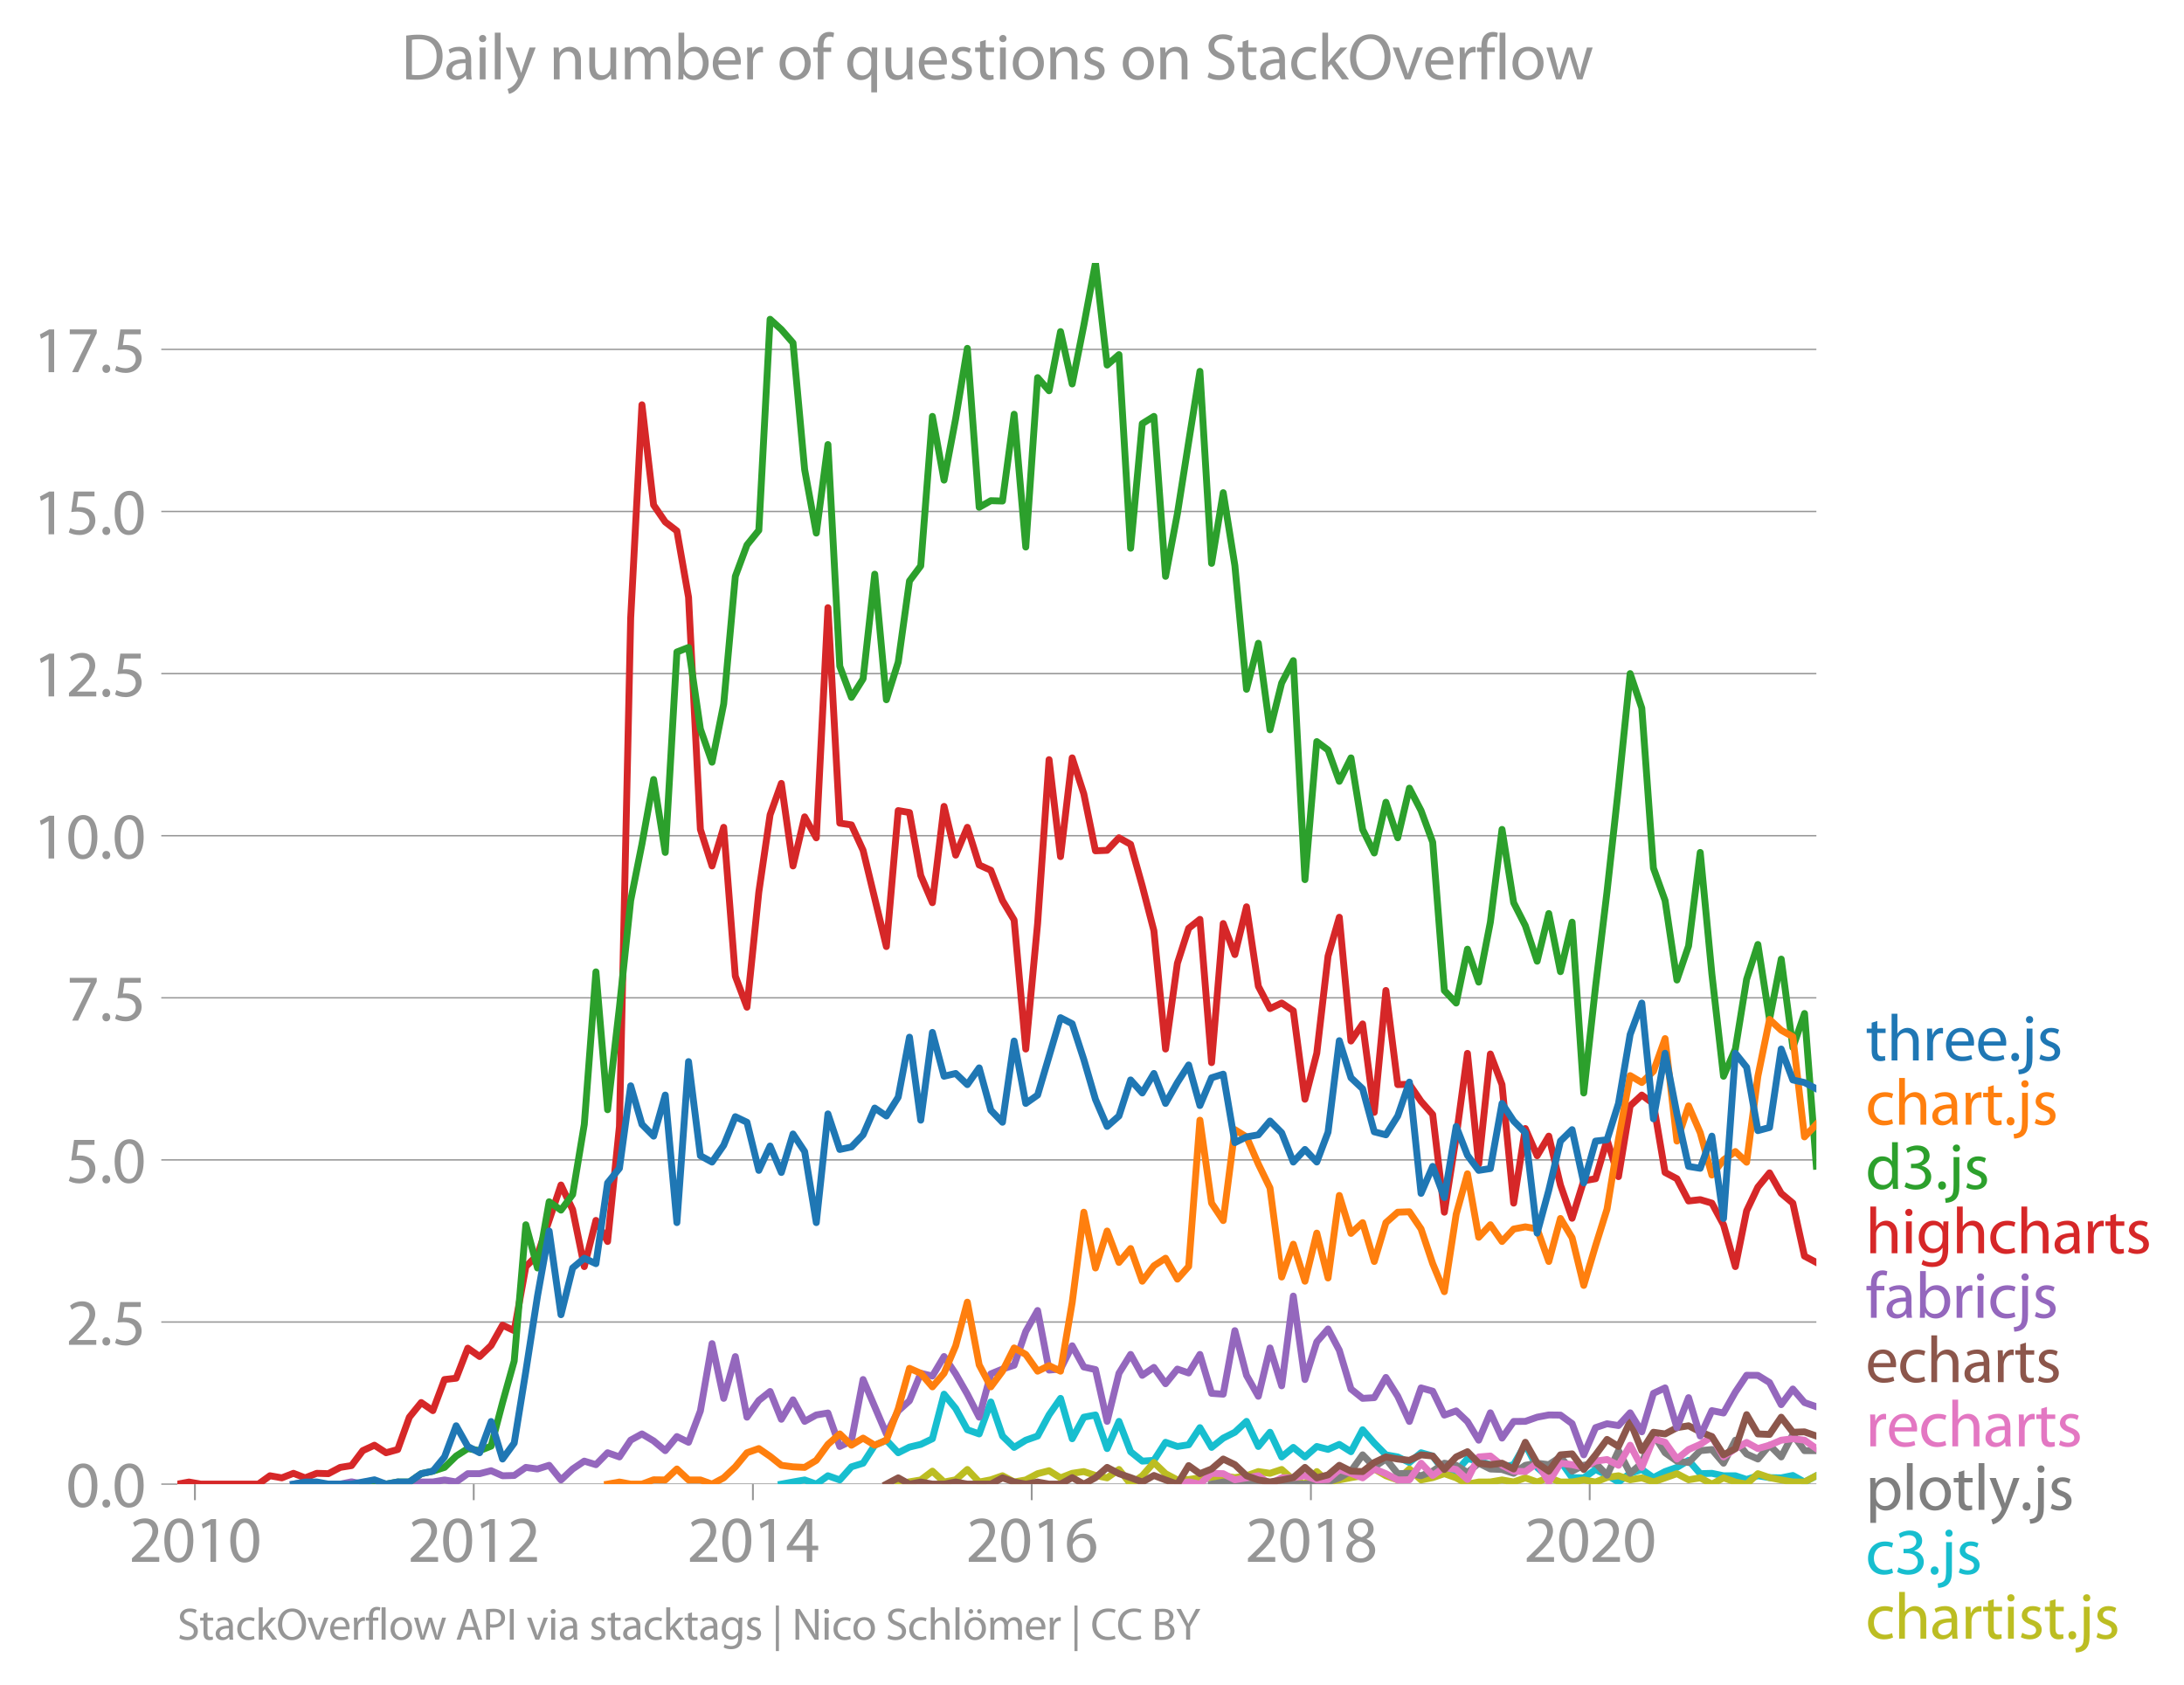 <svg xmlns:xlink="http://www.w3.org/1999/xlink" width="634.487" height="489.645" viewBox="0 0 475.865 367.234" xmlns="http://www.w3.org/2000/svg"><defs><style>*{stroke-linejoin:round;stroke-linecap:butt}</style></defs><g id="figure_1"><path d="M0 367.234h475.865V0H0v367.234z" style="fill:none" id="patch_1"/><g id="axes_1"><path d="M38.643 323.405h357.12V57.293H38.643v266.112z" style="fill:none" id="patch_2"/><g id="matplotlib.axis_1"><g id="xtick_1"><g id="line2d_1"><defs><path id="mb780b08aae" d="M0 0v3.5" style="stroke:#969696;stroke-width:.4"/></defs><use xlink:href="#mb780b08aae" x="42.471" y="323.405" style="fill:#969696;stroke:#969696;stroke-width:.4"/></g><g style="fill:#969696" transform="matrix(.14 0 0 -.14 28.108 340.345)" id="text_1"><defs><path id="MyriadPro-Regular-32" d="M2944 0v467H1075v13l333 307c877 845 1434 1466 1434 2234 0 595-378 1209-1274 1209-480 0-890-179-1178-422l180-397c192 160 505 352 883 352 621 0 825-390 825-813-6-627-486-1164-1548-2176L288 346V0h2656z" transform="scale(.016)"/><path id="MyriadPro-Regular-30" d="M1677 4230c-845 0-1447-768-1447-2163C243 691 794-70 1606-70c922 0 1447 780 1447 2195 0 1325-499 2105-1376 2105zm-32-435c582 0 845-672 845-1696 0-1062-276-1734-852-1734-512 0-844 614-844 1696 0 1133 358 1734 851 1734z" transform="scale(.016)"/><path id="MyriadPro-Regular-31" d="M1510 0h544v4160h-480l-908-486 108-429 724 390h12V0z" transform="scale(.016)"/></defs><use xlink:href="#MyriadPro-Regular-32"/><use xlink:href="#MyriadPro-Regular-30" x="51.3"/><use xlink:href="#MyriadPro-Regular-31" x="102.6"/><use xlink:href="#MyriadPro-Regular-30" x="153.9"/></g></g><g id="xtick_2"><use xlink:href="#mb780b08aae" x="103.218" y="323.405" style="fill:#969696;stroke:#969696;stroke-width:.4" id="line2d_2"/><g style="fill:#969696" transform="matrix(.14 0 0 -.14 88.855 340.345)" id="text_2"><use xlink:href="#MyriadPro-Regular-32"/><use xlink:href="#MyriadPro-Regular-30" x="51.3"/><use xlink:href="#MyriadPro-Regular-31" x="102.6"/><use xlink:href="#MyriadPro-Regular-32" x="153.9"/></g></g><g id="xtick_3"><use xlink:href="#mb780b08aae" x="164.049" y="323.405" style="fill:#969696;stroke:#969696;stroke-width:.4" id="line2d_3"/><g style="fill:#969696" transform="matrix(.14 0 0 -.14 149.686 340.345)" id="text_3"><defs><path id="MyriadPro-Regular-34" d="M2560 0v1133h582v441h-582v2586h-608L96 1504v-371h1933V0h531zM666 1574v13l1017 1415c115 192 218 371 346 614h19c-13-218-19-435-19-653V1574H666z" transform="scale(.016)"/></defs><use xlink:href="#MyriadPro-Regular-32"/><use xlink:href="#MyriadPro-Regular-30" x="51.3"/><use xlink:href="#MyriadPro-Regular-31" x="102.6"/><use xlink:href="#MyriadPro-Regular-34" x="153.9"/></g></g><g id="xtick_4"><use xlink:href="#mb780b08aae" x="224.797" y="323.405" style="fill:#969696;stroke:#969696;stroke-width:.4" id="line2d_4"/><g style="fill:#969696" transform="matrix(.14 0 0 -.14 210.433 340.345)" id="text_4"><defs><path id="MyriadPro-Regular-36" d="M2662 4224c-102 0-243-6-409-32-525-64-986-275-1331-614-410-410-704-1056-704-1876C218 621 800-70 1690-70c864 0 1382 704 1382 1465 0 813-518 1344-1254 1344-461 0-807-217-1005-480h-19c96 685 563 1331 1446 1479 160 25 307 32 422 25v461zM1690 365c-589 0-903 505-916 1190 0 103 26 186 64 250 154 301 468 512 807 512 518 0 857-359 857-954s-326-998-806-998h-6z" transform="scale(.016)"/></defs><use xlink:href="#MyriadPro-Regular-32"/><use xlink:href="#MyriadPro-Regular-30" x="51.3"/><use xlink:href="#MyriadPro-Regular-31" x="102.6"/><use xlink:href="#MyriadPro-Regular-36" x="153.9"/></g></g><g id="xtick_5"><use xlink:href="#mb780b08aae" x="285.627" y="323.405" style="fill:#969696;stroke:#969696;stroke-width:.4" id="line2d_5"/><g style="fill:#969696" transform="matrix(.14 0 0 -.14 271.264 340.345)" id="text_5"><defs><path id="MyriadPro-Regular-38" d="M1062 2170c-512-218-825-589-825-1114C237 448 762-70 1632-70c794 0 1414 486 1414 1209 0 506-320 871-838 1075v20c512 243 685 620 685 972 0 519-403 1024-1210 1024-729 0-1286-448-1286-1107 0-358 198-717 659-934l6-19zm583-1831c-531 0-851 371-832 794 0 397 262 717 749 857 563-160 915-403 915-908 0-423-327-743-832-743zm6 3488c506 0 704-345 704-678 0-378-275-634-633-755-480 128-794 352-794 768 0 358 256 665 723 665z" transform="scale(.016)"/></defs><use xlink:href="#MyriadPro-Regular-32"/><use xlink:href="#MyriadPro-Regular-30" x="51.3"/><use xlink:href="#MyriadPro-Regular-31" x="102.6"/><use xlink:href="#MyriadPro-Regular-38" x="153.9"/></g></g><g id="xtick_6"><use xlink:href="#mb780b08aae" x="346.375" y="323.405" style="fill:#969696;stroke:#969696;stroke-width:.4" id="line2d_6"/><g style="fill:#969696" transform="matrix(.14 0 0 -.14 332.012 340.345)" id="text_6"><use xlink:href="#MyriadPro-Regular-32"/><use xlink:href="#MyriadPro-Regular-30" x="51.3"/><use xlink:href="#MyriadPro-Regular-32" x="102.6"/><use xlink:href="#MyriadPro-Regular-30" x="153.9"/></g></g></g><g id="matplotlib.axis_2"><g id="ytick_1"><path d="M38.643 323.405h357.12" clip-path="url(#p4b549ee2a9)" style="fill:none;stroke:#969696;stroke-width:.3;stroke-linecap:square" id="line2d_7"/><g id="line2d_8"><defs><path id="me906b69ed7" d="M0 0h-3.5" style="stroke:#969696;stroke-width:.3"/></defs><use xlink:href="#me906b69ed7" x="38.643" y="323.405" style="fill:#969696;stroke:#969696;stroke-width:.3"/></g><g style="fill:#969696" transform="matrix(.14 0 0 -.14 14.382 328.375)" id="text_7"><defs><path id="MyriadPro-Regular-2e" d="M710-70c237 0 384 172 384 403 0 237-153 403-377 403S333 570 333 333c0-231 153-403 371-403h6z" transform="scale(.016)"/></defs><use xlink:href="#MyriadPro-Regular-30"/><use xlink:href="#MyriadPro-Regular-2e" x="51.3"/><use xlink:href="#MyriadPro-Regular-30" x="72"/></g></g><g id="ytick_2"><path d="M38.643 288.08h357.12" clip-path="url(#p4b549ee2a9)" style="fill:none;stroke:#969696;stroke-width:.3;stroke-linecap:square" id="line2d_9"/><use xlink:href="#me906b69ed7" x="38.643" y="288.081" style="fill:#969696;stroke:#969696;stroke-width:.3" id="line2d_10"/><g style="fill:#969696" transform="matrix(.14 0 0 -.14 14.382 293.05)" id="text_8"><defs><path id="MyriadPro-Regular-35" d="M2771 4160H781L512 2163c154 19 339 45 576 45 832 0 1190-384 1197-922 0-556-455-902-986-902-377 0-717 128-889 230L269 186C467 58 851-70 1306-70c902 0 1548 608 1548 1420 0 525-268 884-595 1069-256 154-576 224-896 224-153 0-243-13-339-25l160 1068h1587v474z" transform="scale(.016)"/></defs><use xlink:href="#MyriadPro-Regular-32"/><use xlink:href="#MyriadPro-Regular-2e" x="51.3"/><use xlink:href="#MyriadPro-Regular-35" x="72"/></g></g><g id="ytick_3"><path d="M38.643 252.756h357.12" clip-path="url(#p4b549ee2a9)" style="fill:none;stroke:#969696;stroke-width:.3;stroke-linecap:square" id="line2d_11"/><use xlink:href="#me906b69ed7" x="38.643" y="252.756" style="fill:#969696;stroke:#969696;stroke-width:.3" id="line2d_12"/><g style="fill:#969696" transform="matrix(.14 0 0 -.14 14.382 257.726)" id="text_9"><use xlink:href="#MyriadPro-Regular-35"/><use xlink:href="#MyriadPro-Regular-2e" x="51.3"/><use xlink:href="#MyriadPro-Regular-30" x="72"/></g></g><g id="ytick_4"><path d="M38.643 217.431h357.12" clip-path="url(#p4b549ee2a9)" style="fill:none;stroke:#969696;stroke-width:.3;stroke-linecap:square" id="line2d_13"/><use xlink:href="#me906b69ed7" x="38.643" y="217.431" style="fill:#969696;stroke:#969696;stroke-width:.3" id="line2d_14"/><g style="fill:#969696" transform="matrix(.14 0 0 -.14 14.382 222.401)" id="text_10"><defs><path id="MyriadPro-Regular-37" d="M365 4160v-467h2035v-13L595 0h583l1811 3789v371H365z" transform="scale(.016)"/></defs><use xlink:href="#MyriadPro-Regular-37"/><use xlink:href="#MyriadPro-Regular-2e" x="51.3"/><use xlink:href="#MyriadPro-Regular-35" x="72"/></g></g><g id="ytick_5"><path d="M38.643 182.107h357.12" clip-path="url(#p4b549ee2a9)" style="fill:none;stroke:#969696;stroke-width:.3;stroke-linecap:square" id="line2d_15"/><use xlink:href="#me906b69ed7" x="38.643" y="182.107" style="fill:#969696;stroke:#969696;stroke-width:.3" id="line2d_16"/><g style="fill:#969696" transform="matrix(.14 0 0 -.14 7.2 187.077)" id="text_11"><use xlink:href="#MyriadPro-Regular-31"/><use xlink:href="#MyriadPro-Regular-30" x="51.3"/><use xlink:href="#MyriadPro-Regular-2e" x="102.6"/><use xlink:href="#MyriadPro-Regular-30" x="123.3"/></g></g><g id="ytick_6"><path d="M38.643 146.782h357.12" clip-path="url(#p4b549ee2a9)" style="fill:none;stroke:#969696;stroke-width:.3;stroke-linecap:square" id="line2d_17"/><use xlink:href="#me906b69ed7" x="38.643" y="146.782" style="fill:#969696;stroke:#969696;stroke-width:.3" id="line2d_18"/><g style="fill:#969696" transform="matrix(.14 0 0 -.14 7.2 151.752)" id="text_12"><use xlink:href="#MyriadPro-Regular-31"/><use xlink:href="#MyriadPro-Regular-32" x="51.3"/><use xlink:href="#MyriadPro-Regular-2e" x="102.6"/><use xlink:href="#MyriadPro-Regular-35" x="123.3"/></g></g><g id="ytick_7"><path d="M38.643 111.458h357.12" clip-path="url(#p4b549ee2a9)" style="fill:none;stroke:#969696;stroke-width:.3;stroke-linecap:square" id="line2d_19"/><use xlink:href="#me906b69ed7" x="38.643" y="111.458" style="fill:#969696;stroke:#969696;stroke-width:.3" id="line2d_20"/><g style="fill:#969696" transform="matrix(.14 0 0 -.14 7.2 116.428)" id="text_13"><use xlink:href="#MyriadPro-Regular-31"/><use xlink:href="#MyriadPro-Regular-35" x="51.3"/><use xlink:href="#MyriadPro-Regular-2e" x="102.6"/><use xlink:href="#MyriadPro-Regular-30" x="123.3"/></g></g><g id="ytick_8"><path d="M38.643 76.133h357.12" clip-path="url(#p4b549ee2a9)" style="fill:none;stroke:#969696;stroke-width:.3;stroke-linecap:square" id="line2d_21"/><use xlink:href="#me906b69ed7" x="38.643" y="76.133" style="fill:#969696;stroke:#969696;stroke-width:.3" id="line2d_22"/><g style="fill:#969696" transform="matrix(.14 0 0 -.14 7.2 81.103)" id="text_14"><use xlink:href="#MyriadPro-Regular-31"/><use xlink:href="#MyriadPro-Regular-37" x="51.3"/><use xlink:href="#MyriadPro-Regular-2e" x="102.6"/><use xlink:href="#MyriadPro-Regular-35" x="123.3"/></g></g></g><path d="m170.247 323.405 2.54-.47 2.538-.441 2.538.911 2.538-1.823 2.58.912 2.538-2.857 2.54-.79 2.536-3.92 2.538-1.094 2.58 2.735 2.455-1.237 2.453-.586 2.54-1.23 2.538-9.71 2.538 3.115 2.538 4.634 2.58.912 2.537-6.959 2.54 7.415 2.537 2.476 2.538-1.565 2.58-.911 2.496-4.621 2.495-3.584 2.54 8.797 2.537-4.695 2.539-.486 2.538 7.324 2.58-5.926 2.537 6.61 2.54 2.05 2.537-.167 2.538-3.935 2.58.912 2.454-.375 2.453-3.728 2.54 4.3 2.538-2.02 2.538-1.277 2.538-2.37 2.58 5.47 2.538-3.1 2.54 5.379 2.536-2.082 2.538 2.082 2.58-2.28 2.455.636 2.453-1.091 2.54 1.595 2.538-4.786 2.538 2.902 2.538 2.568 2.58.456 2.538 1.215 2.54-2.127 2.536.714 2.538 3.388h2.58l2.455-2.816 2.453.537 2.54.775 2.538.593 2.538-.593 2.538-4.421 2.58 5.014 2.538 2.233 2.54-3.6 2.536 3.6 2.538.046 2.58-1.823 2.496 1.241 2.495 1.493 2.54-1.899 2.538-.835 2.538 1.777 2.538-1.322 2.58-.911 2.537-1.535 2.54 2.902 2.537-.076 2.538.532h2.58l2.454.814 2.453-.814 2.54.41 2.538.046 2.538-.517 2.538 1.428 2.58-1.367" clip-path="url(#p4b549ee2a9)" style="fill:none;stroke:#17becf;stroke-width:1.5;stroke-linecap:square" id="line2d_23"/><path d="m195.713 323.405 2.455-.505 2.453-.406 2.54-1.915 2.538 2.37 2.538-.486 2.538-2.248 2.58 2.734 2.537-.486 2.54-.881 2.537 1.352 2.538-.44 2.58-1.368 2.496-.644 2.495 1.556 2.54-.988 2.537-.38 2.539.851 2.538.517 2.58-1.823 2.537 3.19 2.54-1.823 2.537-2.887 2.538 2.431 2.58 1.368 2.454-.098 2.453-.358 2.54-.046 2.538-.41 2.538.41 2.538-.41 2.58-.912 2.538.38 2.54-.835 2.536 2.248 2.538.942 2.58-2.735 2.455 2.23 2.453-.406 2.54-.502 2.538-.41 2.538-1.474 2.538 1.474 2.58.912 2.538-2.386 2.54 2.386 2.536-.502 2.538-.866 2.58.912 2.455 1.367 2.453-.456 2.54-.015 2.538-.44 2.538.44 2.538-.896 2.58.911 2.538-.957 2.54.957 2.536-.015 2.538-.44 2.58.455 2.496-1.006 2.495-.361 2.54.881 2.538-.425 2.538.896 2.538-.896 2.58-.912 2.537 1.337 2.54-.425 2.537 1.367 2.538-1.367 2.58.911 2.454.456 2.453-2.279 2.54.866 2.538.502 2.538.44 2.538.015 2.58-1.367" clip-path="url(#p4b549ee2a9)" style="fill:none;stroke:#bcbd22;stroke-width:1.5;stroke-linecap:square" id="line2d_24"/><path d="m263.991 323.405 2.538-.456 2.538.456h17.85l2.455-.505 2.453-.862 2.54-1.459 2.538-3.555 2.538 2.613 2.538-1.701 2.58 3.19 2.538-.076 2.54.532 2.536-1.003 2.538-1.732 2.58.456 2.455 1.579 2.453-2.035 2.54 1.261 2.538.107 2.538.835 2.538-1.747 2.58-.456 2.538.32 2.54-1.687 2.536 3.1 2.538-1.277 2.58-.456 2.496 2.61 2.495-5.345 2.54 4.938 2.538-2.203 2.538-6.275 2.538 3.996 2.58 1.823 2.537.304 2.54-2.583 2.537-.243 2.538 2.978 2.58-5.014 2.454 3.012 2.453 1.09 2.54-3.008 2.538 2.553 2.538-4.908 2.538 3.54h2.58" clip-path="url(#p4b549ee2a9)" style="fill:none;stroke:#7f7f7f;stroke-width:1.5;stroke-linecap:square" id="line2d_25"/><g style="fill:#1f77b4" transform="matrix(.14 0 0 -.14 406.477 231.08)" id="text_15"><defs><path id="MyriadPro-Regular-74" d="M595 3667v-569H115v-429h480V979c0-365 58-640 218-806C947 19 1158-70 1421-70c217 0 390 38 499 83l-26 422c-83-25-172-38-326-38-314 0-422 217-422 601v1671h806v429h-806v742l-551-173z" transform="scale(.016)"/><path id="MyriadPro-Regular-68" d="M467 0h563v1869c0 109 7 192 39 269 102 307 390 563 755 563 531 0 717-423 717-922V0h563v1843c0 1069-666 1325-1082 1325-211 0-409-64-576-160-172-96-313-237-403-397h-13v1933H467V0z" transform="scale(.016)"/><path id="MyriadPro-Regular-72" d="M467 0h557v1651c0 96 13 186 26 263 76 422 358 723 755 723 77 0 134-7 192-19v531c-51 13-96 19-160 19-378 0-717-262-858-678h-25l-20 608H442c19-288 25-602 25-967V0z" transform="scale(.016)"/><path id="MyriadPro-Regular-65" d="M2957 1446c6 58 19 148 19 263 0 569-269 1459-1280 1459-902 0-1453-736-1453-1670C243 563 813-70 1766-70c493 0 832 108 1031 198l-96 403c-211-89-455-160-858-160-563 0-1049 314-1062 1075h2176zM787 1850c45 390 295 915 864 915 634 0 787-557 781-915H787z" transform="scale(.016)"/><path id="MyriadPro-Regular-6a" d="M-230-1350c300 0 710 102 960 352 275 281 371 672 371 1273v2823H538V493c0-743-58-992-212-1165C192-819-32-890-288-909l58-441zM826 4320c-212 0-359-154-359-352 0-186 135-346 346-346 224 0 358 160 352 346 0 198-135 352-339 352z" transform="scale(.016)"/><path id="MyriadPro-Regular-73" d="M250 147C467 19 781-70 1120-70c736 0 1158 390 1158 934 0 461-275 730-812 934-404 154-589 269-589 525 0 231 185 423 518 423 288 0 512-103 634-180l141 410c-173 102-448 192-762 192-666 0-1069-410-1069-909 0-371 263-678 819-877 416-153 576-300 576-569 0-256-192-461-601-461-282 0-576 115-743 224L250 147z" transform="scale(.016)"/></defs><use xlink:href="#MyriadPro-Regular-74"/><use xlink:href="#MyriadPro-Regular-68" x="33.1"/><use xlink:href="#MyriadPro-Regular-72" x="88.6"/><use xlink:href="#MyriadPro-Regular-65" x="121.3"/><use xlink:href="#MyriadPro-Regular-65" x="171.4"/><use xlink:href="#MyriadPro-Regular-2e" x="221.5"/><use xlink:href="#MyriadPro-Regular-6a" x="242.2"/><use xlink:href="#MyriadPro-Regular-73" x="266.5"/></g><g style="fill:#ff7f0e" transform="matrix(.14 0 0 -.14 406.477 245.08)" id="text_16"><defs><path id="MyriadPro-Regular-63" d="M2579 538c-160-71-371-154-691-154-614 0-1075 442-1075 1158 0 647 384 1172 1094 1172 307 0 519-71 653-148l128 436c-154 76-448 160-781 160-1011 0-1664-692-1664-1645C243 570 851-70 1786-70c416 0 742 108 889 185l-96 423z" transform="scale(.016)"/><path id="MyriadPro-Regular-61" d="M2643 1901c0 621-230 1267-1177 1267-391 0-762-109-1018-275l128-371c218 140 518 230 806 230 634 0 704-461 704-717v-64C890 1978 224 1568 224 819c0-448 320-889 947-889 442 0 775 217 947 460h20l44-390h512c-38 211-51 474-51 742v1159zm-544-858c0-57-13-121-32-179-89-262-345-518-749-518-288 0-531 172-531 537 0 602 698 711 1312 698v-538z" transform="scale(.016)"/></defs><use xlink:href="#MyriadPro-Regular-63"/><use xlink:href="#MyriadPro-Regular-68" x="44.8"/><use xlink:href="#MyriadPro-Regular-61" x="100.3"/><use xlink:href="#MyriadPro-Regular-72" x="148.5"/><use xlink:href="#MyriadPro-Regular-74" x="181.2"/><use xlink:href="#MyriadPro-Regular-2e" x="214.3"/><use xlink:href="#MyriadPro-Regular-6a" x="235"/><use xlink:href="#MyriadPro-Regular-73" x="259.3"/></g><g style="fill:#2ca02c" transform="matrix(.14 0 0 -.14 406.477 259.08)" id="text_17"><defs><path id="MyriadPro-Regular-64" d="M2579 4544V2694h-13c-140 250-460 474-934 474-755 0-1395-634-1389-1664C243 563 819-70 1568-70c506 0 883 262 1056 608h13l25-538h506c-19 211-26 525-26 800v3744h-563zm0-3245c0-89-6-166-25-243-103-422-448-672-826-672-608 0-915 518-915 1146 0 684 345 1196 928 1196 422 0 729-294 813-652 19-71 25-167 25-237v-538z" transform="scale(.016)"/><path id="MyriadPro-Regular-33" d="M269 211C474 77 883-70 1350-70c999 0 1517 582 1517 1248 0 582-416 966-928 1068v13c512 186 768 551 768 979 0 506-371 992-1190 992-448 0-871-160-1088-320l147-409c179 128 499 275 832 275 518 0 730-294 730-627 0-493-519-704-928-704H896v-423h314c544 0 1068-249 1075-832 6-345-218-806-941-806-390 0-762 160-922 262L269 211z" transform="scale(.016)"/></defs><use xlink:href="#MyriadPro-Regular-64"/><use xlink:href="#MyriadPro-Regular-33" x="56.4"/><use xlink:href="#MyriadPro-Regular-2e" x="107.7"/><use xlink:href="#MyriadPro-Regular-6a" x="128.4"/><use xlink:href="#MyriadPro-Regular-73" x="152.7"/></g><g style="fill:#d62728" transform="matrix(.14 0 0 -.14 406.477 273.094)" id="text_18"><defs><path id="MyriadPro-Regular-69" d="M1030 0v3098H467V0h563zM749 4320c-205 0-352-154-352-352 0-192 141-346 339-346 224 0 365 154 358 346 0 198-134 352-345 352z" transform="scale(.016)"/><path id="MyriadPro-Regular-67" d="M3110 2246c0 378 13 628 26 852h-493l-25-468h-13c-135 256-429 538-967 538-710 0-1395-595-1395-1645C243 666 794 13 1562 13c480 0 812 230 985 518h13V186c0-781-422-1082-998-1082-384 0-704 115-909 243l-141-429c250-166 659-256 1030-256 391 0 826 90 1127 372 301 268 441 704 441 1414v1798zm-556-928c0-96-13-204-45-300-122-359-435-576-781-576-608 0-915 505-915 1113 0 717 384 1171 921 1171 410 0 685-268 788-595 25-77 32-160 32-256v-557z" transform="scale(.016)"/></defs><use xlink:href="#MyriadPro-Regular-68"/><use xlink:href="#MyriadPro-Regular-69" x="55.5"/><use xlink:href="#MyriadPro-Regular-67" x="78.9"/><use xlink:href="#MyriadPro-Regular-68" x="134.8"/><use xlink:href="#MyriadPro-Regular-63" x="190.3"/><use xlink:href="#MyriadPro-Regular-68" x="235.1"/><use xlink:href="#MyriadPro-Regular-61" x="290.6"/><use xlink:href="#MyriadPro-Regular-72" x="338.8"/><use xlink:href="#MyriadPro-Regular-74" x="371.5"/><use xlink:href="#MyriadPro-Regular-73" x="404.6"/></g><g style="fill:#9467bd" transform="matrix(.14 0 0 -.14 406.477 287.157)" id="text_19"><defs><path id="MyriadPro-Regular-66" d="M1082 0v2669h748v429h-748v166c0 474 121 896 601 896 160 0 275-32 359-70l76 435c-108 45-281 89-480 89-262 0-544-83-755-288-262-249-358-646-358-1081v-147H90v-429h435V0h557z" transform="scale(.016)"/><path id="MyriadPro-Regular-62" d="M467 800c0-275-13-589-25-800h486l26 512h19c230-410 589-582 1037-582 691 0 1388 550 1388 1657 7 941-537 1581-1305 1581-499 0-858-224-1056-570h-13v1946H467V800zm557 998c0 90 19 167 32 231 115 429 474 691 858 691 601 0 921-531 921-1152 0-710-352-1190-941-1190-409 0-736 268-844 659-13 64-26 134-26 205v556z" transform="scale(.016)"/></defs><use xlink:href="#MyriadPro-Regular-66"/><use xlink:href="#MyriadPro-Regular-61" x="29.2"/><use xlink:href="#MyriadPro-Regular-62" x="77.4"/><use xlink:href="#MyriadPro-Regular-72" x="134.3"/><use xlink:href="#MyriadPro-Regular-69" x="167"/><use xlink:href="#MyriadPro-Regular-63" x="190.4"/><use xlink:href="#MyriadPro-Regular-6a" x="235.2"/><use xlink:href="#MyriadPro-Regular-73" x="259.5"/></g><g style="fill:#8c564b" transform="matrix(.14 0 0 -.14 406.477 301.172)" id="text_20"><use xlink:href="#MyriadPro-Regular-65"/><use xlink:href="#MyriadPro-Regular-63" x="50.1"/><use xlink:href="#MyriadPro-Regular-68" x="94.9"/><use xlink:href="#MyriadPro-Regular-61" x="150.4"/><use xlink:href="#MyriadPro-Regular-72" x="198.6"/><use xlink:href="#MyriadPro-Regular-74" x="231.3"/><use xlink:href="#MyriadPro-Regular-73" x="264.4"/></g><g style="fill:#e377c2" transform="matrix(.14 0 0 -.14 406.477 315.172)" id="text_21"><use xlink:href="#MyriadPro-Regular-72"/><use xlink:href="#MyriadPro-Regular-65" x="32.7"/><use xlink:href="#MyriadPro-Regular-63" x="82.8"/><use xlink:href="#MyriadPro-Regular-68" x="127.6"/><use xlink:href="#MyriadPro-Regular-61" x="183.1"/><use xlink:href="#MyriadPro-Regular-72" x="231.3"/><use xlink:href="#MyriadPro-Regular-74" x="264"/><use xlink:href="#MyriadPro-Regular-73" x="297.1"/></g><g style="fill:#7f7f7f" transform="matrix(.14 0 0 -.14 406.477 329.01)" id="text_22"><defs><path id="MyriadPro-Regular-70" d="M467-1267h557V416h13c185-307 544-486 953-486 730 0 1408 550 1408 1664 0 940-563 1574-1312 1574-505 0-870-224-1100-602h-13l-26 532H442c12-295 25-615 25-1012v-3353zm557 3059c0 77 19 160 38 230 109 423 468 698 852 698 595 0 921-531 921-1152 0-710-345-1197-941-1197-403 0-742 269-844 659-13 71-26 148-26 231v531z" transform="scale(.016)"/><path id="MyriadPro-Regular-6c" d="M467 0h563v4544H467V0z" transform="scale(.016)"/><path id="MyriadPro-Regular-6f" d="M1779 3168c-857 0-1536-608-1536-1645C243 544 890-70 1728-70c749 0 1542 499 1542 1644 0 948-601 1594-1491 1594zm-13-422c666 0 928-666 928-1191 0-697-403-1203-940-1203-551 0-941 512-941 1190 0 589 288 1204 953 1204z" transform="scale(.016)"/><path id="MyriadPro-Regular-79" d="M58 3098 1203 243c26-70 39-115 39-147s-20-77-45-134c-128-288-320-506-474-628-166-140-352-230-493-275l141-473c141 25 416 121 691 364 384 333 660 877 1063 1940l845 2208h-596l-614-1818c-77-224-141-461-198-646h-13c-51 185-128 428-199 633L672 3098H58z" transform="scale(.016)"/></defs><use xlink:href="#MyriadPro-Regular-70"/><use xlink:href="#MyriadPro-Regular-6c" x="56.9"/><use xlink:href="#MyriadPro-Regular-6f" x="80.5"/><use xlink:href="#MyriadPro-Regular-74" x="135.4"/><use xlink:href="#MyriadPro-Regular-6c" x="168.5"/><use xlink:href="#MyriadPro-Regular-79" x="192.1"/><use xlink:href="#MyriadPro-Regular-2e" x="239.2"/><use xlink:href="#MyriadPro-Regular-6a" x="259.9"/><use xlink:href="#MyriadPro-Regular-73" x="284.2"/></g><g style="fill:#bcbd22" transform="matrix(.14 0 0 -.14 406.477 357.08)" id="text_23"><use xlink:href="#MyriadPro-Regular-63"/><use xlink:href="#MyriadPro-Regular-68" x="44.8"/><use xlink:href="#MyriadPro-Regular-61" x="100.3"/><use xlink:href="#MyriadPro-Regular-72" x="148.5"/><use xlink:href="#MyriadPro-Regular-74" x="181.2"/><use xlink:href="#MyriadPro-Regular-69" x="214.3"/><use xlink:href="#MyriadPro-Regular-73" x="237.7"/><use xlink:href="#MyriadPro-Regular-74" x="277.3"/><use xlink:href="#MyriadPro-Regular-2e" x="310.4"/><use xlink:href="#MyriadPro-Regular-6a" x="331.1"/><use xlink:href="#MyriadPro-Regular-73" x="355.4"/></g><g style="fill:#17becf" transform="matrix(.14 0 0 -.14 406.477 342.99)" id="text_24"><use xlink:href="#MyriadPro-Regular-63"/><use xlink:href="#MyriadPro-Regular-33" x="44.8"/><use xlink:href="#MyriadPro-Regular-2e" x="96.1"/><use xlink:href="#MyriadPro-Regular-6a" x="116.8"/><use xlink:href="#MyriadPro-Regular-73" x="141.1"/></g><g style="fill:#969696" transform="matrix(.097 0 0 -.097 38.643 357.303)" id="text_25"><defs><path id="MyriadPro-Regular-53" d="M269 211C499 58 954-70 1370-70c1017 0 1510 582 1510 1248 0 633-371 985-1101 1267-595 230-857 429-857 832 0 294 224 646 812 646 391 0 679-128 820-205l153 455c-192 109-512 211-953 211-839 0-1396-499-1396-1171 0-608 436-973 1140-1223 582-224 812-454 812-857 0-435-332-736-902-736-384 0-749 128-998 281L269 211z" transform="scale(.016)"/><path id="MyriadPro-Regular-6b" d="M1024 4544H467V0h557v1165l288 320L2381 0h685L1702 1824l1197 1274h-678l-909-1069c-90-109-198-243-275-352h-13v2867z" transform="scale(.016)"/><path id="MyriadPro-Regular-4f" d="M2234 4384c-1152 0-2004-896-2004-2266C230 813 1030-70 2170-70c1100 0 2003 787 2003 2272 0 1280-762 2182-1939 2182zm-26-454c928 0 1376-896 1376-1754 0-979-499-1792-1382-1792-877 0-1376 826-1376 1747 0 947 460 1799 1382 1799z" transform="scale(.016)"/><path id="MyriadPro-Regular-76" d="M83 3098 1261 0h537l1216 3098h-588l-602-1741c-102-282-192-538-262-794h-20c-64 256-147 512-249 794L685 3098H83z" transform="scale(.016)"/><path id="MyriadPro-Regular-77" d="M115 3098 1050 0h512l499 1472c109 333 205 653 281 1024h13c77-365 167-672 275-1018L3104 0h512l998 3098h-556l-442-1556c-102-364-186-691-237-1004h-19c-70 313-160 640-275 1011l-480 1549h-474l-505-1575c-103-339-205-672-276-985h-19c-57 320-141 640-230 985L691 3098H115z" transform="scale(.016)"/><path id="MyriadPro-Regular-41" d="M2714 1357 3174 0h596L2298 4314h-672L160 0h576l448 1357h1530zm-1415 435 423 1248c83 262 153 525 217 781h13c64-250 128-506 224-787l422-1242H1299z" transform="scale(.016)"/><path id="MyriadPro-Regular-50" d="M486 0h557v1728c128-32 282-38 448-38 544 0 1024 160 1319 473 217 224 332 531 332 922 0 384-140 697-377 902-256 231-659 359-1210 359-448 0-800-39-1069-84V0zm557 3859c96 26 282 45 525 45 614 0 1018-275 1018-845 0-595-410-921-1082-921-186 0-339 12-461 44v1677z" transform="scale(.016)"/><path id="MyriadPro-Regular-49" d="M486 4314V0h557v4314H486z" transform="scale(.016)"/><path id="MyriadPro-Regular-7c" d="M550 4800v-6400h429v6400H550z" transform="scale(.016)"/><path id="MyriadPro-Regular-4e" d="M1011 0v1843c0 717-13 1235-45 1779l20 7c217-467 505-960 806-1440L3162 0h563v4314h-525V2509c0-672 13-1197 64-1773l-13-6c-205 441-454 896-774 1401L1094 4314H486V0h525z" transform="scale(.016)"/><path id="MyriadPro-Regular-f6" d="M1165 3648c185 0 313 154 313 326 0 186-134 327-313 327s-327-147-327-327c0-172 135-326 320-326h7zm1184 0c185 0 313 154 313 326 0 186-134 327-313 327s-320-147-320-327c0-172 128-326 313-326h7zm-570-480c-857 0-1536-608-1536-1645C243 544 890-70 1728-70c749 0 1542 499 1542 1644 0 948-601 1594-1491 1594zm-13-422c666 0 928-666 928-1191 0-697-403-1203-940-1203-551 0-941 512-941 1190 0 589 288 1204 953 1204z" transform="scale(.016)"/><path id="MyriadPro-Regular-6d" d="M467 0h551v1869c0 96 12 192 44 275 90 282 346 563 698 563 429 0 646-358 646-851V0h551v1914c0 102 19 204 45 281 96 275 345 512 665 512 455 0 672-358 672-953V0h551v1824c0 1075-608 1344-1018 1344-294 0-499-77-685-218-128-96-249-230-345-403h-13c-135 365-455 621-877 621-512 0-800-275-973-570h-19l-26 500H442c19-256 25-519 25-839V0z" transform="scale(.016)"/><path id="MyriadPro-Regular-43" d="M3386 582c-224-108-570-179-909-179-1050 0-1658 679-1658 1735 0 1132 672 1779 1683 1779 359 0 660-77 871-179l134 454c-147 77-486 192-1024 192-1337 0-2253-915-2253-2266C230 704 1146-70 2362-70c524 0 934 108 1139 211l-115 441z" transform="scale(.016)"/><path id="MyriadPro-Regular-42" d="M486 13c186-26 480-51 864-51 704 0 1191 128 1492 403 217 211 364 493 364 864 0 640-480 979-889 1081v13c454 167 729 531 729 947 0 340-134 596-358 762-269 218-627 314-1184 314-390 0-774-39-1018-90V13zm557 3865c90 20 237 39 493 39 563 0 947-199 947-704 0-416-345-723-934-723h-506v1388zm0-1811h461c608 0 1114-243 1114-832 0-627-532-838-1108-838-198 0-358 6-467 25v1645z" transform="scale(.016)"/><path id="MyriadPro-Regular-59" d="M2010 0v1837l1446 2477h-634l-620-1191c-167-326-314-608-436-889h-12c-135 300-263 563-429 889L717 4314H83l1363-2484V0h564z" transform="scale(.016)"/></defs><use xlink:href="#MyriadPro-Regular-53"/><use xlink:href="#MyriadPro-Regular-74" x="49.3"/><use xlink:href="#MyriadPro-Regular-61" x="82.4"/><use xlink:href="#MyriadPro-Regular-63" x="130.6"/><use xlink:href="#MyriadPro-Regular-6b" x="175.4"/><use xlink:href="#MyriadPro-Regular-4f" x="222.3"/><use xlink:href="#MyriadPro-Regular-76" x="291.2"/><use xlink:href="#MyriadPro-Regular-65" x="339.3"/><use xlink:href="#MyriadPro-Regular-72" x="389.4"/><use xlink:href="#MyriadPro-Regular-66" x="422.1"/><use xlink:href="#MyriadPro-Regular-6c" x="451.3"/><use xlink:href="#MyriadPro-Regular-6f" x="474.9"/><use xlink:href="#MyriadPro-Regular-77" x="529.8"/><use xlink:href="#MyriadPro-Regular-20" x="603.4"/><use xlink:href="#MyriadPro-Regular-41" x="624.6"/><use xlink:href="#MyriadPro-Regular-50" x="685.8"/><use xlink:href="#MyriadPro-Regular-49" x="739"/><use xlink:href="#MyriadPro-Regular-20" x="762.9"/><use xlink:href="#MyriadPro-Regular-76" x="784.1"/><use xlink:href="#MyriadPro-Regular-69" x="832.2"/><use xlink:href="#MyriadPro-Regular-61" x="855.6"/><use xlink:href="#MyriadPro-Regular-20" x="903.8"/><use xlink:href="#MyriadPro-Regular-73" x="925"/><use xlink:href="#MyriadPro-Regular-74" x="964.6"/><use xlink:href="#MyriadPro-Regular-61" x="997.7"/><use xlink:href="#MyriadPro-Regular-63" x="1045.9"/><use xlink:href="#MyriadPro-Regular-6b" x="1090.7"/><use xlink:href="#MyriadPro-Regular-74" x="1137.6"/><use xlink:href="#MyriadPro-Regular-61" x="1170.7"/><use xlink:href="#MyriadPro-Regular-67" x="1218.9"/><use xlink:href="#MyriadPro-Regular-73" x="1274.8"/><use xlink:href="#MyriadPro-Regular-20" x="1314.4"/><use xlink:href="#MyriadPro-Regular-7c" x="1335.6"/><use xlink:href="#MyriadPro-Regular-20" x="1359.5"/><use xlink:href="#MyriadPro-Regular-4e" x="1380.7"/><use xlink:href="#MyriadPro-Regular-69" x="1446.5"/><use xlink:href="#MyriadPro-Regular-63" x="1469.9"/><use xlink:href="#MyriadPro-Regular-6f" x="1514.7"/><use xlink:href="#MyriadPro-Regular-20" x="1569.6"/><use xlink:href="#MyriadPro-Regular-53" x="1590.8"/><use xlink:href="#MyriadPro-Regular-63" x="1640.1"/><use xlink:href="#MyriadPro-Regular-68" x="1684.9"/><use xlink:href="#MyriadPro-Regular-6c" x="1740.4"/><use xlink:href="#MyriadPro-Regular-f6" x="1764"/><use xlink:href="#MyriadPro-Regular-6d" x="1818.9"/><use xlink:href="#MyriadPro-Regular-65" x="1902.3"/><use xlink:href="#MyriadPro-Regular-72" x="1952.4"/><use xlink:href="#MyriadPro-Regular-20" x="1985.1"/><use xlink:href="#MyriadPro-Regular-7c" x="2006.3"/><use xlink:href="#MyriadPro-Regular-20" x="2030.2"/><use xlink:href="#MyriadPro-Regular-43" x="2051.4"/><use xlink:href="#MyriadPro-Regular-43" x="2109.4"/><use xlink:href="#MyriadPro-Regular-20" x="2167.4"/><use xlink:href="#MyriadPro-Regular-42" x="2188.6"/><use xlink:href="#MyriadPro-Regular-59" x="2242.8"/></g><g style="fill:#969696" transform="matrix(.14 0 0 -.14 87.417 17.293)" id="text_26"><defs><path id="MyriadPro-Regular-44" d="M486 13c282-32 615-51 1012-51 838 0 1504 217 1907 620 403 397 621 973 621 1677 0 698-224 1197-608 1549-378 352-948 538-1748 538-441 0-844-39-1184-90V13zm557 3833c147 32 365 58 653 58 1178 0 1754-646 1747-1664 0-1165-646-1830-1837-1830-217 0-422 6-563 32v3404z" transform="scale(.016)"/><path id="MyriadPro-Regular-6e" d="M467 0h563v1862c0 96 13 192 39 263 96 313 384 576 755 576 531 0 717-416 717-915V0h563v1850c0 1062-666 1318-1094 1318-512 0-871-288-1024-582h-13l-32 512H442c19-256 25-519 25-839V0z" transform="scale(.016)"/><path id="MyriadPro-Regular-75" d="M3059 3098h-563V1197c0-103-19-205-51-288-103-250-365-512-743-512-512 0-691 397-691 985v1716H448V1286C448 198 1030-70 1517-70c550 0 877 326 1024 576h13l32-506h499c-19 243-26 525-26 845v2253z" transform="scale(.016)"/><path id="MyriadPro-Regular-71" d="M2579-1267h563v3513c0 320 7 589 20 852h-532l-19-468h-13c-153 301-473 538-953 538-653 0-1402-512-1402-1670C243 557 832-70 1555-70c499 0 845 243 1011 550h13v-1747zm0 2528c0-83-19-192-45-269-128-390-441-614-806-614-621 0-915 537-915 1152 0 697 352 1190 934 1190 423 0 723-294 807-640 19-70 25-160 25-237v-582z" transform="scale(.016)"/></defs><use xlink:href="#MyriadPro-Regular-44"/><use xlink:href="#MyriadPro-Regular-61" x="66.6"/><use xlink:href="#MyriadPro-Regular-69" x="114.8"/><use xlink:href="#MyriadPro-Regular-6c" x="138.2"/><use xlink:href="#MyriadPro-Regular-79" x="161.8"/><use xlink:href="#MyriadPro-Regular-20" x="208.9"/><use xlink:href="#MyriadPro-Regular-6e" x="230.1"/><use xlink:href="#MyriadPro-Regular-75" x="285.6"/><use xlink:href="#MyriadPro-Regular-6d" x="340.7"/><use xlink:href="#MyriadPro-Regular-62" x="424.1"/><use xlink:href="#MyriadPro-Regular-65" x="481"/><use xlink:href="#MyriadPro-Regular-72" x="531.1"/><use xlink:href="#MyriadPro-Regular-20" x="563.8"/><use xlink:href="#MyriadPro-Regular-6f" x="585"/><use xlink:href="#MyriadPro-Regular-66" x="639.9"/><use xlink:href="#MyriadPro-Regular-20" x="669.1"/><use xlink:href="#MyriadPro-Regular-71" x="690.3"/><use xlink:href="#MyriadPro-Regular-75" x="746.6"/><use xlink:href="#MyriadPro-Regular-65" x="801.7"/><use xlink:href="#MyriadPro-Regular-73" x="851.8"/><use xlink:href="#MyriadPro-Regular-74" x="891.4"/><use xlink:href="#MyriadPro-Regular-69" x="924.5"/><use xlink:href="#MyriadPro-Regular-6f" x="947.9"/><use xlink:href="#MyriadPro-Regular-6e" x="1002.8"/><use xlink:href="#MyriadPro-Regular-73" x="1058.3"/><use xlink:href="#MyriadPro-Regular-20" x="1097.9"/><use xlink:href="#MyriadPro-Regular-6f" x="1119.1"/><use xlink:href="#MyriadPro-Regular-6e" x="1174"/><use xlink:href="#MyriadPro-Regular-20" x="1229.5"/><use xlink:href="#MyriadPro-Regular-53" x="1250.7"/><use xlink:href="#MyriadPro-Regular-74" x="1300"/><use xlink:href="#MyriadPro-Regular-61" x="1333.1"/><use xlink:href="#MyriadPro-Regular-63" x="1381.3"/><use xlink:href="#MyriadPro-Regular-6b" x="1426.1"/><use xlink:href="#MyriadPro-Regular-4f" x="1473"/><use xlink:href="#MyriadPro-Regular-76" x="1541.9"/><use xlink:href="#MyriadPro-Regular-65" x="1590"/><use xlink:href="#MyriadPro-Regular-72" x="1640.1"/><use xlink:href="#MyriadPro-Regular-66" x="1672.8"/><use xlink:href="#MyriadPro-Regular-6c" x="1702"/><use xlink:href="#MyriadPro-Regular-6f" x="1725.6"/><use xlink:href="#MyriadPro-Regular-77" x="1780.5"/></g><path d="m256.543 323.405 2.455-.505 2.453.505 2.54-2.355 2.538.076 2.538 1.337 2.538-.425 2.58-.456 2.538 1.823 2.54-1.367 2.536-.046 2.538-.41 2.58.912 2.455-.098 2.453-2.181 2.54.835 2.538.988 2.538-1.93 2.538 1.018 2.58 1.368 2.538-.03 2.54-3.617 2.536 2.674 2.538-1.762 2.58.456 2.455 2.18 2.453-4.915 2.54-.198 2.538 2.02 2.538 1.277 2.538.091 2.58-1.823 2.538 4.087 2.54-4.087 2.536.32 2.538.592 2.58-1.368 2.496-.345 2.495 1.257 2.54-4.376 2.538 4.832 2.538-6.245 2.538.775 2.58 3.647 2.537-2.067 2.54-1.124 2.537-1.702 2.538 4.437 2.58-1.823 2.454-1.335 2.453 1.335 2.54-.73 2.538-1.094 2.538-.319 2.538.32 2.58 1.823" clip-path="url(#p4b549ee2a9)" style="fill:none;stroke:#e377c2;stroke-width:1.5;stroke-linecap:square" id="line2d_26"/><path d="m193.133 323.405 2.58-1.367 2.455 1.367 2.453-.456 2.54.456h2.538l2.538-.47 2.538.47h5.117l2.54-1.367 2.537.896 2.538.471 2.58-.456 2.496.456h2.495l2.54-1.413 2.537 1.413 2.539-1.413 2.538-2.233 2.58 1.367 2.537.866 2.54.957 2.537-1.428 2.538.973 2.58.911 2.454-4.037 2.453 1.758 2.54-1.018 2.538-2.172 2.538 1.23 2.538 2.416 2.58.912 2.538.44 2.54-.44 2.536-.502 2.538-2.233 2.58 2.279 2.455-.651 2.453-2.084 2.54 1.276 2.538.091 2.538-1.975 2.538-1.215 2.58.456 2.538.288 2.54-1.2 2.536.258 2.538 2.933 2.58-2.735 2.455-1.14 2.453 2.507 2.54.32 2.538-.32 2.538 1.261 2.538-5.819 2.58 4.558 2.538 1.732 2.54-3.555 2.536-.213 2.538 3.404 2.58-3.191 2.496-3.364 2.495 1.54 2.54-5.454 2.538 6.366 2.538-4.01 2.538.364 2.58-1.368 2.537-.41 2.54 1.322 2.537 1.033 2.538 3.98 2.58-1.366 2.454-7.391 2.453 4.2 2.54.106 2.538-3.753 2.538 3.282 2.538-.09 2.58.91" clip-path="url(#p4b549ee2a9)" style="fill:none;stroke:#8c564b;stroke-width:1.5;stroke-linecap:square" id="line2d_27"/><path d="m63.94 323.405 2.54-.456 2.537.456h5.118l2.454-.505 2.454.505h7.616l2.538-.456 5.117-.015 2.54-.44 2.537.44 2.538-1.808h2.58l2.496-.644 2.495 1.1 2.54-.06 2.537-1.763 2.538.35 2.539-.806 2.58 3.19 2.537-2.385 2.54-1.717 2.536.775 2.539-2.598 2.58.912 2.454-3.663 2.453-1.351 2.54 1.52 2.538 2.126 2.538-3.069 2.538 1.246 2.58-6.837 2.538-14.662 2.54 11.927 2.536-9.1 2.538 13.202 2.58-3.646 2.455-1.953 2.453 6.055 2.54-4.239 2.538 4.695 2.538-1.398 2.538-.425 2.58 7.293 2.538-1.216 2.54-13.37 5.074 11.85 2.58-5.013 2.455-2.214 2.453-5.99 2.54.607 2.538-4.254 2.538 3.783 2.538 4.422 2.58 5.013 2.537-9.435 2.54-1.048 2.537-.836 2.538-7.368 2.58-4.558 2.496 12.982 2.495-.22 2.54-5.075 2.537 4.62 2.539.561 2.538 11.29 2.58-10.484 2.537-4.103 2.54 4.558 2.537-1.732 2.538 3.556 2.58-3.19 2.454.846 2.453-4.038 2.54 8.478 2.538.183 2.538-13.841 2.538 9.738 2.58 4.558 2.538-10.529 2.54 8.25 2.536-19.553 2.538 18.186 2.58-8.204 2.455-2.817 2.453 4.64 2.54 8.447 2.538 2.036 2.538-.152 2.538-4.406 2.58 4.102 2.538 5.485 2.54-7.308 2.536.714 2.538 5.212 2.58-.912 2.455 2.328 2.453 4.053 2.54-5.97 2.538 5.514 2.538-3.63 2.538-.016 2.58-.912 2.538-.486 2.54.03 2.536 1.854 2.538 6.807 2.58-5.926 2.496-.848 2.495.393 2.54-2.78 2.538 4.147 2.538-8.387 2.538-1.185 2.58 8.66 2.537-6.533 2.54 8.357 2.537-5.53 2.538.516 2.58-4.558 2.454-3.663 2.453.016 2.54 1.565 2.538 4.817 2.538-3.404 2.538 2.948 2.58.911h0" clip-path="url(#p4b549ee2a9)" style="fill:none;stroke:#9467bd;stroke-width:1.5;stroke-linecap:square" id="line2d_28"/><path d="m38.643 323.405 2.538-.456 2.58.456h12.524l2.538-1.823 2.58.456 2.538-.988 2.54.988 2.536-.988 2.538.076 2.58-1.367 2.454-.391 2.454-3.256 2.54-1.185 2.537 1.641 2.539-.699 2.538-7.05 2.58-3.19 2.537 1.762 2.54-6.776 2.537-.289 2.538-6.548 2.58 1.823 2.496-2.404 2.495-4.433 2.54 1.2 2.537-13.962 2.538-2.522 5.118-15.254 2.538 5.363 2.54 12.413 2.536-10.058 2.539 4.588 2.58-25.069 2.454-110.792 2.453-46.46 2.54 21.834 2.538 3.692 2.538 1.96 2.538 14.448 2.58 50.594 2.538 7.962 2.54-8.417 2.536 32.437 2.538 6.761 2.58-25.069 2.455-16.848 2.453-6.853 2.54 17.989 2.538-10.696 2.538 4.573 2.538-50.154 2.58 46.948 2.538.38 2.54 5.545 5.074 20.967 2.58-29.627 2.455.423 2.453 13.707 2.54 5.94 2.538-20.981 2.538 10.62 2.538-6.062 2.58 8.204 2.537 1.155 2.54 6.594 2.537 4.239 2.538 28.122 2.58-27.348 2.496-35.71 2.495 21.125 2.54-21.514 2.537 7.84 2.539 12.413 2.538-.107 2.58-2.734 2.537 1.428 2.54 9.055 2.537 9.784 2.538 25.768 2.58-18.687 2.454-7.619 2.453-1.953 2.54 31.222 2.538-30.31 2.538 6.76 2.538-10.407 2.58 17.32 2.538 4.862 2.54-1.215 2.536 1.686 2.538 19.28 2.58-10.027 2.455-21.162 2.453-8.465 2.54 26.968 2.538-3.722 2.538 19.265 2.538-26.558 2.58 20.511 2.538-.076 2.54 3.722 2.536 2.872 2.538 21.286 2.58-16.409 2.455-18.2 2.453 24.126 2.54-23.99 2.538 6.67 2.538 25.828 2.538-16.257 2.58 5.925 2.538-4.269 2.54 10.65 2.536 7.248 2.538-8.16 2.58-.455 2.496-8.487 2.495 8.031 2.54-15.42 2.538-2.356 2.538 1.884 2.538 14.98 2.58 1.368 2.537 4.847 2.54-.289 2.537.76 2.538 4.71 2.58 9.116 2.454-12.144 2.453-5.177 2.54-3.1 2.538 4.468 2.538 2.127 2.538 11.547 2.58 1.367h0" clip-path="url(#p4b549ee2a9)" style="fill:none;stroke:#d62728;stroke-width:1.5;stroke-linecap:square" id="line2d_29"/><path d="m79.043 323.405 2.54-.47 2.537.47 2.539-.47 2.538.014 2.58-1.823 2.537-.547 2.54-.82 2.537-2.477 2.538-1.625 2.58.455 2.496-.99 2.495-9.493 2.54-9.07 2.537-29.673 2.538 9.42 2.539-14.434 2.58 1.823 2.537-3.403 2.54-15.285 2.536-33.228 2.539 30.038 2.58-22.335 2.454-23.245 2.453-12.307 2.54-14.07 2.538 15.893 2.538-43.68 2.538-.988 2.58 17.776 2.538 7.232 2.54-12.702 2.536-27.804 2.538-6.837 2.58-3.19 2.455-45.987 2.453 2.23 2.54 2.917 2.538 27.621 2.538 13.826 2.538-19.295 2.58 48.315 2.538 6.776 2.54-4.041 2.536-22.806 2.538 27.364 2.58-8.205 2.455-17.678 2.453-3.289 2.54-32.574 2.538 13.886 2.538-13.415 2.538-15.3 2.58 34.64 2.537-1.442 2.54.076 2.537-18.916 2.538 28.943 2.58-36.92 2.496 2.86 2.495-12.887 2.54 11.41 2.537-12.778 2.539-13.598 2.538 22.258 2.58-2.279 2.537 42.192 2.54-27.15 2.537-1.58 2.538 34.853 2.58-13.674 2.454-15.595 2.453-15.4 2.54 41.843 2.538-15.406 2.538 15.877 2.538 26.969 2.58-10.028 2.538 18.855 2.54-10.195 2.536-4.877 2.538 47.723 2.58-30.083 2.455 1.84 2.453 6.82 2.54-5.105 2.538 15.588 2.538 5.136 2.538-11.061 2.58 7.749 2.538-10.818 2.54 4.892 2.536 6.883 2.538 32.316 2.58 2.735 2.455-11.737 2.453 7.179 2.54-13.066 2.538-20.208 2.538 15.969 2.538 4.998 2.58 7.749 2.538-10.392 2.54 12.67 2.536-10.786 2.538 37.223 2.58-23.246 2.496-20.636 2.495-22.665 2.54-24.84 2.538 7.52 2.538 34.869 2.538 7.065 2.58 17.32 2.537-7.43 2.54-20.374 2.537 26.497 2.538 22.274 2.58-5.926 2.454-15.204 2.453-7.586 2.54 16.333L388.107 209l2.538 19.265 2.538-7.414 2.58 33.273" clip-path="url(#p4b549ee2a9)" style="fill:none;stroke:#2ca02c;stroke-width:1.5;stroke-linecap:square" id="line2d_30"/><path d="m132.386 323.405 2.58-.456 2.454.456h2.453l2.54-.942 2.538.03 2.538-2.385 2.538 2.386h2.58l2.538.911 2.54-1.367 2.536-2.4 2.538-3.07 2.58-.911 2.455 1.692 2.453 1.954 2.54.334 2.538.122 2.538-1.535 2.538-3.48 2.58-2.278 2.538 2.461 2.54-1.55 2.536 1.55 2.538-1.094 2.58-6.837 2.455-8.823 2.453 1.075 2.54 2.962 2.538-2.962 2.538-5.987 2.538-9.51 2.58 13.673 2.537 4.786 2.54-3.418 2.537-5.06 2.538 1.413 2.58 3.647 2.496-1.21 2.495 1.21 2.54-14.95 2.537-19.691 2.539 12.155 2.538-8.053 2.58 6.837 2.537-3.023 2.54 7.125 2.537-3.357 2.538-1.656 2.58 4.558 2.454-2.768 2.453-31.873 2.54 18.08 2.538 3.798 2.538-19.812 2.538 1.58 2.58 5.926 2.538 5.21 2.54 19.403 2.536-7.156 2.538 8.067 2.58-10.483 2.455 9.783 2.453-17.987 2.54 8.265 2.538-2.34 2.538 8.463 2.538-8.463 2.58-2.279 2.538-.091 2.54 3.737 2.536 7.567 2.538 6.107 2.58-16.864 2.455-8.823 2.453 13.837 2.54-2.735 2.538 3.646 2.538-2.704 2.538-.486 2.58.455 2.538 7.096 2.54-9.375 2.536 4.194 2.538 10.392 2.58-8.66 2.496-7.969 2.495-15.277 2.54-13.81 2.538 1.503 2.538-2.446 2.538-7.126 2.58 22.335 2.537-7.673 2.54 5.85 2.537 9.222 2.538-3.297 2.58-1.823 2.454 2.328 2.453-18.737 2.54-12.383 2.538 2.355 2.538 1.413 2.538 21.833 2.58-2.735" clip-path="url(#p4b549ee2a9)" style="fill:none;stroke:#ff7f0e;stroke-width:1.5;stroke-linecap:square" id="line2d_31"/><path d="m63.94 323.405 2.54-.456 2.537-.015 2.538.471h5.034l4.993-.942 2.538.942 2.539-.47 2.538.014 2.58-1.823 2.537-.547 2.54-3.1 2.537-6.79 2.538 4.512 2.58 1.367 2.496-6.805 2.495 8.173 2.54-3.48 2.537-15.664 2.538-16.363 2.539-14.176 2.58 18.232 2.537-10.18 2.54-2.126 2.536 1.185 2.539-17.594 2.58-3.19 2.454-17.972 2.453 8.4 2.54 2.567 2.538-8.949 2.538 27.789 2.538-35.082 2.58 20.511 2.538 1.383 2.54-3.662 2.536-6.229 2.538 1.215 2.58 10.484 2.455-5.307 2.453 5.763 2.54-8.387 2.538 3.829 2.538 15.482 2.538-23.687 2.58 7.749 2.538-.547 2.54-2.644 2.536-5.834 2.538 1.732 2.58-4.102 2.455-13.072 2.453 18.086 2.54-19.129 2.538 9.557 2.538-.608 2.538 2.431 2.58-3.646 2.537 9.222 2.54 2.628 2.537-17.7 2.538 13.598 2.58-1.823 4.99-16.865 2.54 1.322 2.538 7.794 2.539 8.691 2.538 5.895 2.58-2.279 2.537-7.855 2.54 2.841 2.537-4.254 2.538 6.533 2.58-4.558 2.454-3.825 2.453 8.84 2.54-6.048 2.538-.79 2.538 14.92 2.538-1.246 2.58-.456 2.538-3.008 2.54 2.553 2.536 6.396 2.538-2.75 2.58 2.735 2.455-6.512 2.453-19.925 2.54 8.083 2.538 2.4 2.538 9.375 2.538.653 2.58-4.102 2.538-7.384 2.54 24.249 2.536-5.88 2.538 6.791 2.58-15.497 2.455 6.284 2.453 3.288 2.54-.395 2.538-14.19 2.538 3.828 2.538 2.553 2.58 21.878 2.538-9.36 2.54-10.695 2.536-2.492 2.538 11.608 2.58-9.116 2.496-.283 2.495-7.922 2.54-15.01 2.538-6.868 2.538 25.236 2.538-14.297 2.58 13.218 2.537 11.44 2.54.411 2.537-7.004 2.538 17.943 2.58-36.008 2.454 3.06 2.453 13.805 2.54-.684 2.538-17.093 2.538 6.731 2.538.562 2.58 1.368h0" clip-path="url(#p4b549ee2a9)" style="fill:none;stroke:#1f77b4;stroke-width:1.5;stroke-linecap:square" id="line2d_32"/></g></g><defs><clipPath id="p4b549ee2a9"><path d="M38.643 57.293h357.12v266.112H38.643z"/></clipPath></defs></svg>